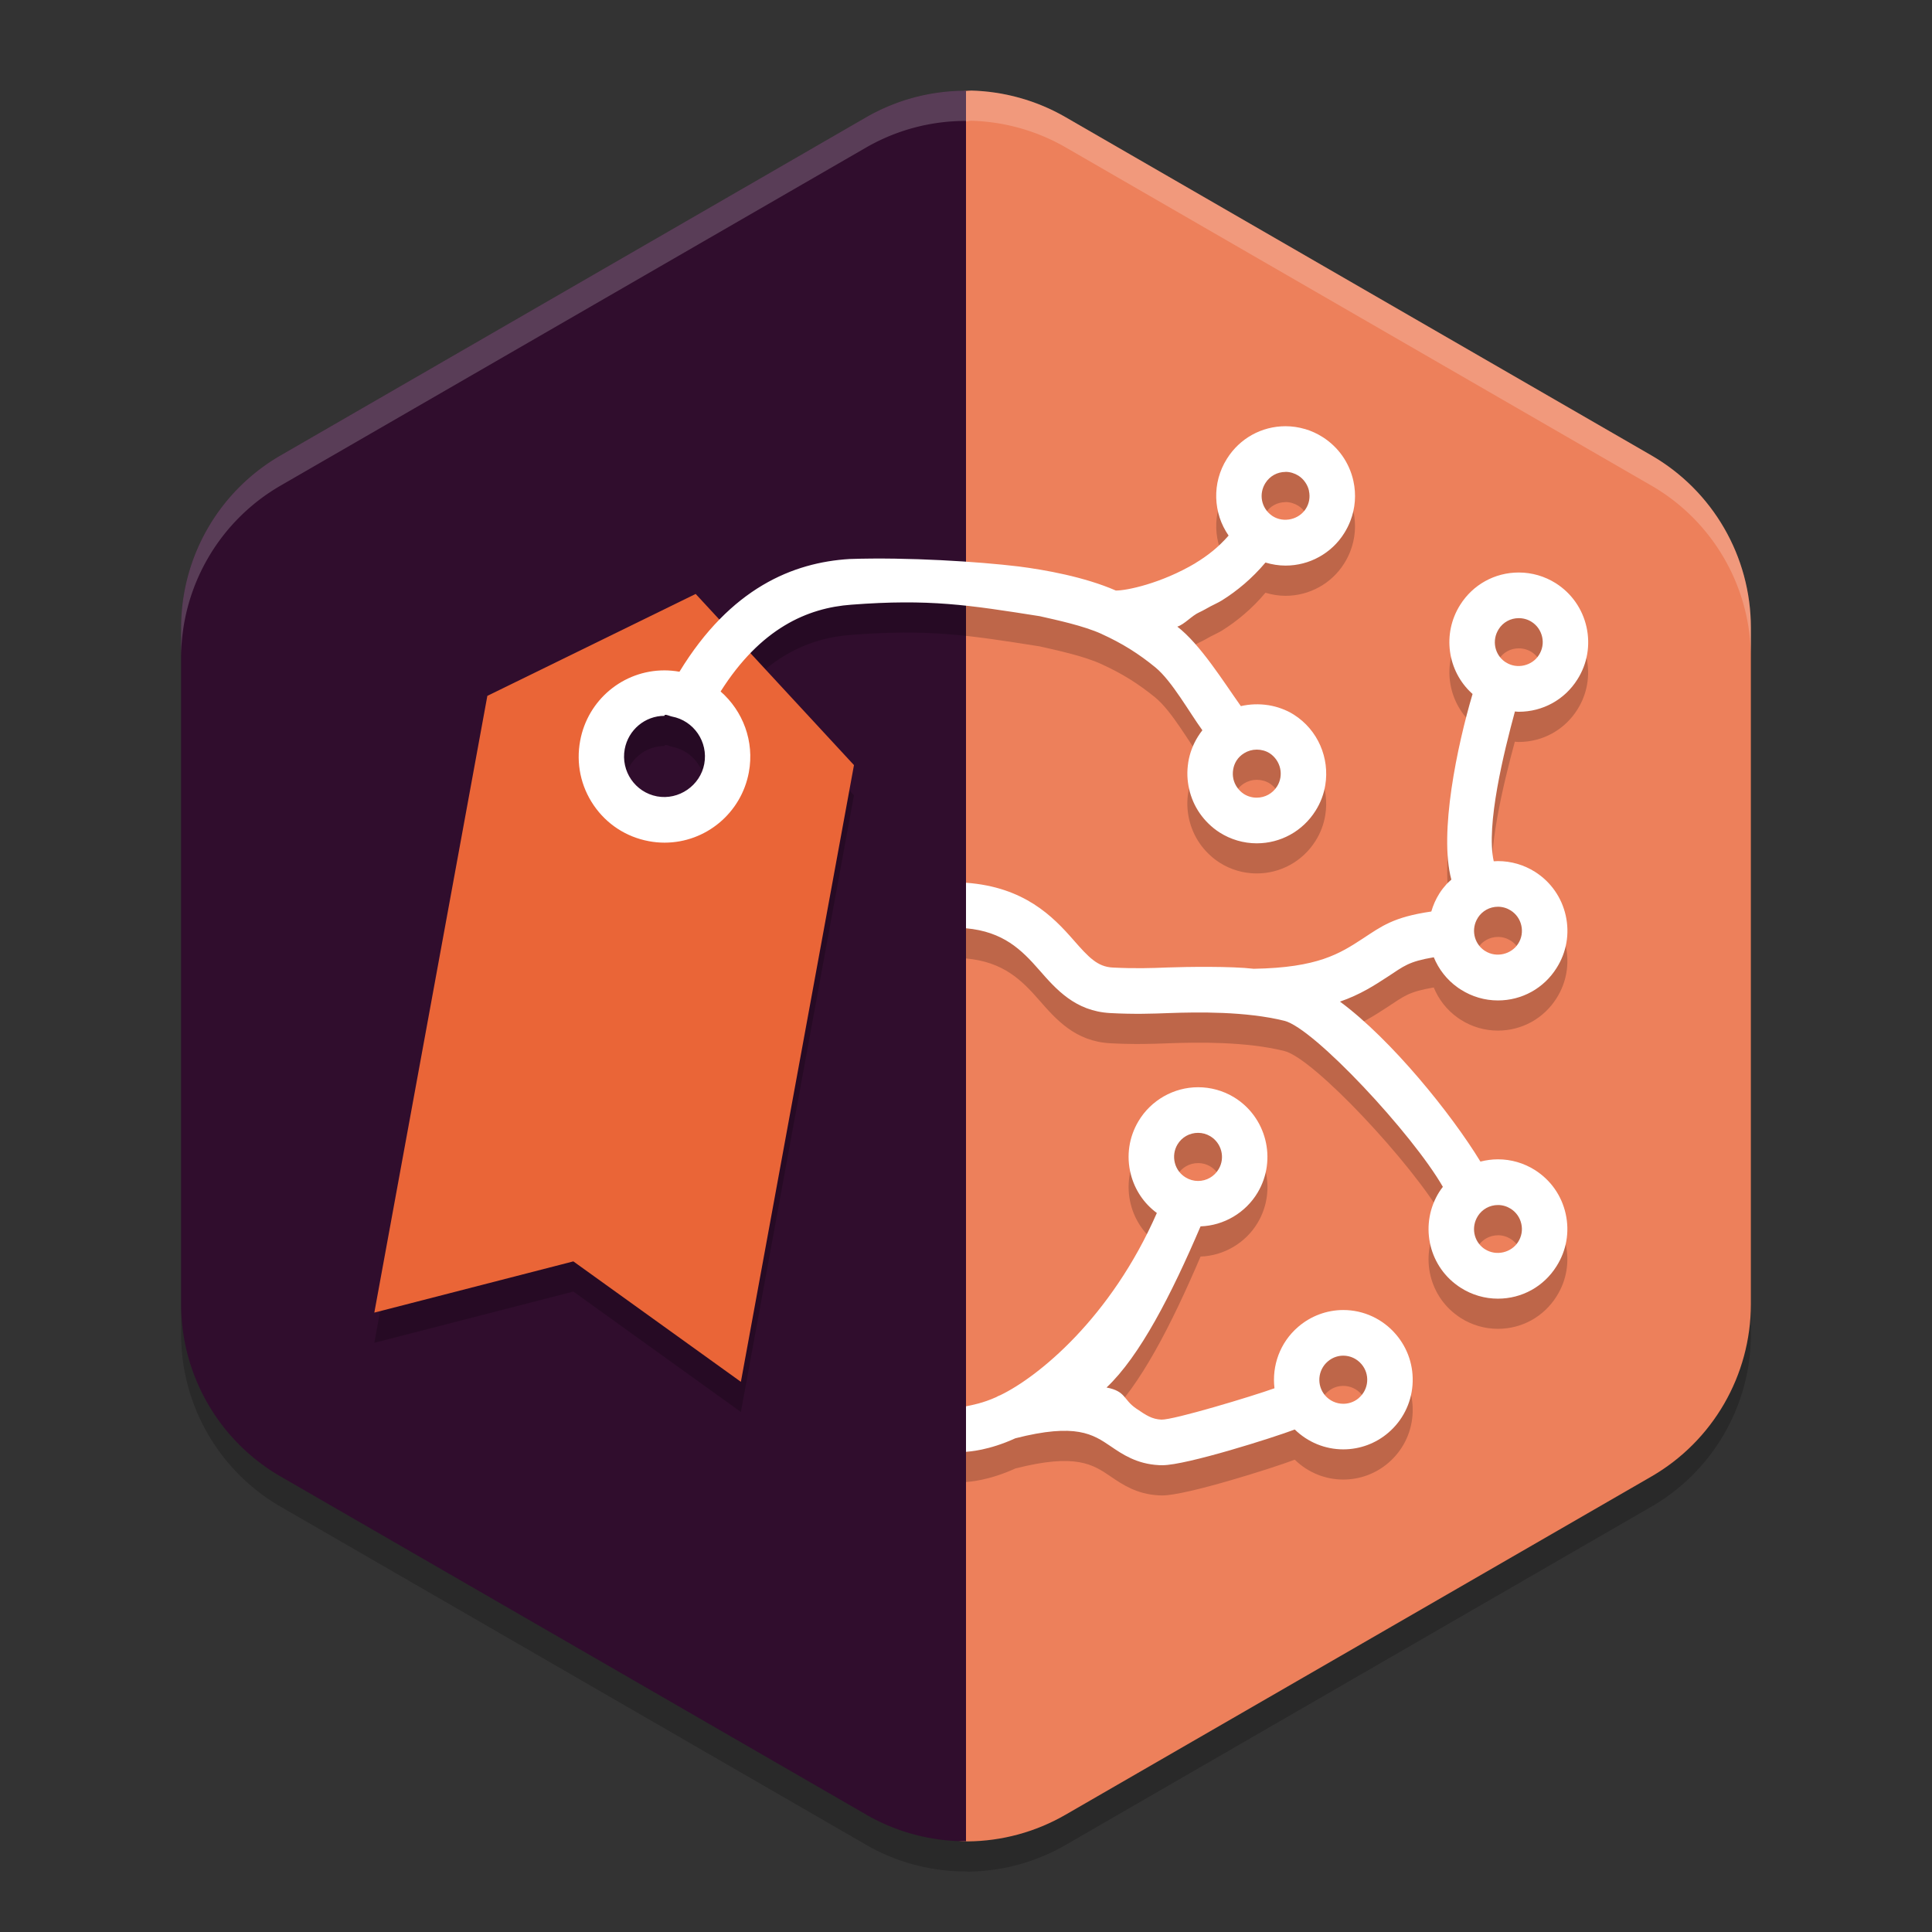 <svg xmlns="http://www.w3.org/2000/svg" width="64" height="64" version="1">
 <rect width="100%" height="100%" fill="#333333" stroke="none"/>
 <path style="opacity:0.2" d="m 32.154,4 v 0.002 C 32.1,4.001 32.052,4.02 32,4.025 v -0.02 a 6.595,6.594 0 0 0 -3.299,0.875 L 9.299,16.084 A 6.595,6.594 0 0 0 6,21.797 v 22.406 a 6.595,6.594 0 0 0 3.299,5.709 L 28.701,61.117 a 6.595,6.594 0 0 0 3.293,0.877 6.595,6.594 0 0 0 0.006,0 c 0.019,3.77e-4 0.038,0.006 0.057,0.006 1.12,-0.01 2.239,-0.304 3.242,-0.883 L 54.701,49.912 C 56.741,48.735 57.999,46.559 58,44.203 v -22.406 c 3.35e-4,-2.357 -1.258,-4.535 -3.299,-5.713 L 35.299,4.881 C 34.342,4.329 33.259,4.026 32.154,4 Z"/>
 <path style="fill:#ed805b" d="m 32.155,3 v 0.003 c -1.21,-0.03 -1.994,1.718 -3.042,2.322 L 11.558,17.869 C 9.517,19.047 9.184,19.678 9.185,22.034 L 8.568,43.203 c 6.768e-4,2.356 0.025,3.191 2.065,4.369 L 28.702,59.394 c 1.037,0.599 2.197,1.616 3.355,1.605 1.12,-0.01 2.237,-0.304 3.241,-0.884 L 54.702,48.913 c 2.04,-1.178 3.297,-3.354 3.298,-5.709 V 20.796 c 3.35e-4,-2.357 -1.257,-4.534 -3.298,-5.712 L 35.298,3.881 C 34.341,3.328 33.26,3.026 32.155,3 Z"/>
 <path style="fill:#300d2d" d="M 32,3.006 A 6.595,6.594 0 0 0 28.702,3.881 L 9.298,15.084 a 6.595,6.594 0 0 0 -3.298,5.712 v 22.407 a 6.595,6.594 0 0 0 3.298,5.709 L 28.702,60.116 A 6.595,6.594 0 0 0 32,60.994 Z"/>
 <path style="opacity:0.2" d="m 42.586,15.119 c -0.795,0 -1.52,0.404 -1.941,1.076 -0.254,0.403 -0.368,0.853 -0.355,1.297 2.6e-5,9.31e-4 -2.7e-5,0.003 0,0.004 0.007,0.221 0.045,0.439 0.113,0.648 0,0 0,0.002 0,0.002 0.069,0.209 0.169,0.412 0.297,0.596 -0.171,0.194 -0.349,0.365 -0.533,0.516 -9.88e-4,8.12e-4 -0.003,0.001 -0.004,0.002 -0.183,0.15 -0.371,0.279 -0.559,0.391 -0.001,6.47e-4 -7.54e-4,0.003 -0.002,0.004 -1.133,0.674 -2.291,0.914 -2.639,0.908 -1.04,-0.454 -2.347,-0.686 -3.225,-0.799 -1.322,-0.159 -3.658,-0.311 -5.598,-0.246 -1.863,0.115 -3.935,0.953 -5.633,3.734 -0.165,-0.029 -0.332,-0.045 -0.498,-0.045 -1.367,0 -2.541,0.979 -2.791,2.33 -0.139,0.749 0.02,1.51 0.449,2.139 0.429,0.628 1.078,1.05 1.824,1.189 0.172,0.032 0.347,0.049 0.521,0.049 1.367,0 2.543,-0.981 2.793,-2.332 0.191,-1.029 -0.2,-2.033 -0.936,-2.676 1.325,-2.093 2.873,-2.769 4.334,-2.875 2.575,-0.197 3.885,0.01 6.238,0.381 0.556,0.127 1.449,0.314 2.049,0.588 0.002,7.54e-4 0.004,0.003 0.006,0.004 0.323,0.147 0.635,0.311 0.932,0.496 0.297,0.185 0.578,0.39 0.848,0.611 0.541,0.444 1.125,1.493 1.553,2.08 -0.051,0.065 -0.099,0.131 -0.143,0.201 -0.169,0.269 -0.276,0.56 -0.324,0.855 -1.44e-4,8.89e-4 1.46e-4,0.003 0,0.004 -0.024,0.147 -0.034,0.294 -0.029,0.441 2.9e-5,9.4e-4 -2.9e-5,0.003 0,0.004 0.005,0.147 0.025,0.294 0.057,0.438 0.033,0.145 0.079,0.285 0.139,0.422 0.118,0.27 0.289,0.519 0.508,0.73 0.11,0.107 0.229,0.204 0.363,0.289 0.368,0.235 0.795,0.359 1.23,0.359 0.794,0 1.522,-0.403 1.947,-1.076 0.17,-0.269 0.276,-0.558 0.324,-0.854 0.073,-0.444 0.014,-0.899 -0.164,-1.307 -0.178,-0.408 -0.474,-0.769 -0.877,-1.025 -0.131,-0.083 -0.269,-0.149 -0.412,-0.201 -0.142,-0.052 -0.289,-0.09 -0.438,-0.113 -9.27e-4,-1.45e-4 -0.003,1.44e-4 -0.004,0 -0.15,-0.023 -0.3,-0.033 -0.451,-0.027 -0.152,0.005 -0.303,0.025 -0.451,0.059 C 40.528,23.578 39.759,22.342 39,21.758 c 0.236,-0.073 0.481,-0.364 0.729,-0.475 0.124,-0.055 0.25,-0.133 0.375,-0.199 0.126,-0.067 0.251,-0.119 0.377,-0.197 0.251,-0.156 0.498,-0.337 0.74,-0.545 0.242,-0.207 0.476,-0.441 0.699,-0.707 0.215,0.065 0.439,0.102 0.666,0.102 0.198,0 0.392,-0.026 0.578,-0.074 0.186,-0.048 0.366,-0.121 0.533,-0.213 0.334,-0.184 0.622,-0.451 0.832,-0.787 0.082,-0.13 0.149,-0.264 0.203,-0.404 0.162,-0.42 0.2,-0.879 0.1,-1.33 -0.067,-0.301 -0.193,-0.582 -0.365,-0.828 -0.086,-0.122 -0.184,-0.236 -0.293,-0.34 -0.11,-0.105 -0.23,-0.2 -0.361,-0.283 -0.183,-0.116 -0.38,-0.206 -0.586,-0.266 -8.92e-4,-2.61e-4 -0.003,2.56e-4 -0.004,0 -0.207,-0.06 -0.42,-0.092 -0.637,-0.092 z m 0,1.512 c 0.149,0 0.297,0.046 0.424,0.125 0.09,0.057 0.165,0.13 0.225,0.215 0.059,0.084 0.104,0.179 0.127,0.283 1.95e-4,8.64e-4 -1.92e-4,0.003 0,0.004 4.22e-4,0.002 -4.07e-4,0.004 0,0.006 0.043,0.204 0.009,0.411 -0.104,0.588 -0.113,0.179 -0.297,0.3 -0.496,0.346 -0.199,0.045 -0.418,0.018 -0.6,-0.098 l -0.035,-0.023 c -0.172,-0.122 -0.283,-0.302 -0.32,-0.496 -0.037,-0.192 -0.001,-0.399 0.111,-0.578 0.145,-0.231 0.393,-0.369 0.668,-0.369 z m 7.725,3.334 c -0.794,0 -1.52,0.401 -1.941,1.074 -0.602,0.955 -0.421,2.187 0.385,2.926 0.008,0.005 0.019,0.018 0.027,0.023 -0.507,1.703 -1.12,4.607 -0.703,6.15 -0.054,0.049 -0.111,0.096 -0.16,0.15 -0.086,0.096 -0.167,0.198 -0.238,0.311 -0.119,0.189 -0.206,0.39 -0.266,0.596 -1.266,0.184 -1.653,0.494 -2.264,0.893 -0.764,0.499 -1.488,0.969 -3.619,1.004 -0.738,-0.087 -2.201,-0.066 -2.854,-0.043 -0.537,0.022 -1.092,0.039 -1.82,0.002 C 36.356,33.024 36.067,32.718 35.559,32.137 34.881,31.362 33.934,30.383 32,30.242 v 1.508 c 1.237,0.113 1.84,0.712 2.426,1.383 0.558,0.639 1.193,1.363 2.35,1.426 0.795,0.043 1.413,0.021 1.957,0 0.935,-0.033 2.539,-0.061 3.816,0.258 0.979,0.242 4.244,3.747 5.248,5.5 -0.041,0.054 -0.082,0.105 -0.117,0.162 -0.655,1.039 -0.386,2.408 0.607,3.111 0.027,0.022 0.056,0.038 0.105,0.072 0.368,0.234 0.794,0.357 1.229,0.357 0.795,0 1.52,-0.403 1.941,-1.074 0.329,-0.518 0.436,-1.135 0.303,-1.736 -0.134,-0.603 -0.495,-1.117 -1.018,-1.449 -0.368,-0.232 -0.792,-0.355 -1.227,-0.355 -0.198,0 -0.394,0.028 -0.58,0.074 -0.962,-1.578 -2.949,-4.041 -4.652,-5.299 0.681,-0.237 1.146,-0.542 1.582,-0.826 0.537,-0.35 0.683,-0.5 1.525,-0.643 0.16,0.39 0.426,0.741 0.791,1 0.027,0.022 0.058,0.038 0.107,0.072 0.368,0.234 0.792,0.357 1.227,0.357 0.795,0 1.522,-0.403 1.943,-1.074 0.329,-0.518 0.436,-1.135 0.303,-1.736 -0.134,-0.602 -0.495,-1.117 -1.018,-1.449 -0.368,-0.232 -0.792,-0.355 -1.227,-0.355 -0.047,0 -0.094,0.004 -0.141,0.006 -0.267,-1.19 0.343,-3.645 0.701,-4.963 0.042,0.004 0.085,0.01 0.127,0.01 0.795,0 1.522,-0.401 1.943,-1.072 0.329,-0.518 0.434,-1.135 0.301,-1.736 -0.134,-0.603 -0.495,-1.117 -1.018,-1.449 -0.368,-0.232 -0.792,-0.355 -1.227,-0.355 z m 0,1.512 c 0.15,0 0.298,0.042 0.424,0.121 0.18,0.115 0.305,0.292 0.352,0.502 0.046,0.206 0.008,0.417 -0.105,0.598 -0.225,0.358 -0.728,0.48 -1.094,0.246 l -0.035,-0.021 C 49.507,22.678 49.416,22.207 49.643,21.848 v -0.002 c 0.146,-0.231 0.394,-0.369 0.668,-0.369 z m -28.273,3.203 c 0.051,-0.009 0.159,0.045 0.221,0.057 0.726,0.136 1.207,0.839 1.072,1.568 -0.133,0.718 -0.843,1.209 -1.564,1.076 -0.727,-0.136 -1.205,-0.837 -1.07,-1.566 0.118,-0.637 0.67,-1.102 1.314,-1.102 0,-0.021 0.01,-0.03 0.027,-0.033 z m 19.596,1.152 c 0.15,0 0.299,0.04 0.424,0.119 0.093,0.059 0.168,0.135 0.227,0.221 0.059,0.085 0.101,0.182 0.123,0.281 0.044,0.2 0.013,0.414 -0.104,0.6 -0.147,0.233 -0.399,0.371 -0.674,0.371 -0.149,0 -0.295,-0.041 -0.422,-0.121 -0.092,-0.059 -0.17,-0.137 -0.229,-0.223 -0.058,-0.085 -0.099,-0.178 -0.121,-0.277 0,0 0,-0.002 0,-0.002 -0.022,-0.1 -0.024,-0.204 -0.008,-0.307 0.017,-0.102 0.051,-0.202 0.109,-0.295 0.063,-0.1 0.15,-0.183 0.254,-0.248 0.126,-0.078 0.27,-0.119 0.42,-0.119 z M 49.623,31.037 c 0.15,0 0.296,0.044 0.422,0.123 0.18,0.115 0.305,0.291 0.352,0.5 0.046,0.206 0.01,0.418 -0.104,0.598 -0.225,0.358 -0.728,0.48 -1.094,0.246 l -0.035,-0.021 c -0.345,-0.244 -0.437,-0.715 -0.211,-1.074 v -0.002 C 49.099,31.175 49.349,31.037 49.623,31.037 Z M 39.688,37.016 c -0.806,0 -1.562,0.43 -1.975,1.125 -0.315,0.53 -0.406,1.15 -0.256,1.748 0.132,0.525 0.436,0.977 0.865,1.293 -1.522,3.475 -3.929,5.43 -5.186,6.035 -0.048,0.016 -0.093,0.039 -0.135,0.064 C 32.556,47.481 32.191,47.547 32,47.586 v 1.508 c 0.103,-0.011 0.748,-0.043 1.635,-0.449 2.008,-0.511 2.569,-0.135 3.158,0.266 0.383,0.261 0.859,0.587 1.6,0.625 0.038,0.002 0.078,0.002 0.117,0.002 0.792,0 3.686,-0.919 4.381,-1.184 0.43,0.421 1.003,0.658 1.607,0.658 0.549,0 1.08,-0.196 1.496,-0.555 0.466,-0.401 0.75,-0.96 0.797,-1.574 0.047,-0.615 -0.149,-1.213 -0.549,-1.68 -0.438,-0.512 -1.072,-0.807 -1.744,-0.807 -0.548,0 -1.08,0.2 -1.496,0.559 -0.605,0.521 -0.873,1.291 -0.783,2.033 -0.732,0.264 -3.344,1.052 -3.746,1.039 -0.308,-0.016 -0.488,-0.131 -0.834,-0.367 -0.44,-0.3 -0.332,-0.571 -0.982,-0.697 1.103,-1.041 2.146,-3.074 3.113,-5.338 0.774,-0.027 1.494,-0.451 1.893,-1.121 0.648,-1.092 0.291,-2.51 -0.797,-3.164 -0.356,-0.213 -0.764,-0.324 -1.178,-0.324 z m 0,1.512 c 0.142,0 0.282,0.037 0.404,0.111 0.376,0.226 0.501,0.715 0.277,1.092 -0.145,0.244 -0.401,0.391 -0.684,0.391 -0.142,0 -0.283,-0.04 -0.406,-0.115 -0.181,-0.109 -0.31,-0.28 -0.361,-0.486 -0.052,-0.206 -0.022,-0.422 0.086,-0.605 0.145,-0.243 0.401,-0.387 0.684,-0.387 z m 9.936,2.391 c 0.15,0 0.296,0.044 0.422,0.123 0.18,0.115 0.305,0.292 0.352,0.502 0.046,0.206 0.008,0.415 -0.105,0.596 -0.225,0.358 -0.728,0.48 -1.094,0.246 l -0.035,-0.021 c -0.345,-0.244 -0.435,-0.715 -0.209,-1.074 v -0.002 c 0.146,-0.231 0.396,-0.369 0.67,-0.369 z m -5.125,4.99 c 0.232,0 0.45,0.102 0.602,0.279 0.138,0.162 0.206,0.366 0.189,0.578 -0.016,0.212 -0.114,0.404 -0.275,0.543 v 0.002 c -0.184,0.159 -0.382,0.191 -0.516,0.191 -0.233,0 -0.453,-0.102 -0.604,-0.277 -0.285,-0.333 -0.244,-0.837 0.088,-1.123 0.185,-0.16 0.382,-0.193 0.516,-0.193 z"/>
 <path style="opacity:0.2" d="M 23.045,20.675 16.144,24.052 12.4,44.482 18.993,42.785 24.543,46.775 28.289,26.345 Z m -1.367,7.214 c -1.161,-0.219 -1.927,-1.352 -1.711,-2.53 0.216,-1.179 1.332,-1.956 2.493,-1.737 1.162,0.219 1.928,1.353 1.712,2.531 -0.216,1.178 -1.333,1.956 -2.494,1.736 z"/>
 <path style="fill:#ea6537" d="M 23.045,19.675 16.144,23.052 12.4,43.482 l 6.593,-1.697 5.55,3.99 3.746,-20.43 z m -1.367,7.214 c -1.161,-0.219 -1.927,-1.352 -1.711,-2.53 0.216,-1.179 1.332,-1.956 2.493,-1.737 1.162,0.219 1.928,1.353 1.712,2.531 -0.216,1.178 -1.333,1.956 -2.494,1.736 z"/>
 <path style="fill:#ffffff" d="M 42.586 14.119 C 41.791 14.119 41.066 14.523 40.645 15.195 C 40.39 15.598 40.276 16.049 40.289 16.492 C 40.289 16.493 40.289 16.495 40.289 16.496 C 40.296 16.717 40.334 16.935 40.402 17.145 C 40.402 17.145 40.402 17.146 40.402 17.146 C 40.471 17.356 40.572 17.558 40.699 17.742 C 40.528 17.937 40.35 18.107 40.166 18.258 C 40.165 18.259 40.163 18.259 40.162 18.26 C 39.979 18.409 39.791 18.538 39.604 18.65 C 39.602 18.651 39.603 18.654 39.602 18.654 C 38.468 19.328 37.311 19.568 36.963 19.562 C 35.923 19.109 34.616 18.876 33.738 18.764 C 32.416 18.605 30.08 18.452 28.141 18.518 C 26.278 18.632 24.205 19.471 22.508 22.252 C 22.343 22.223 22.176 22.207 22.01 22.207 C 20.642 22.207 19.468 23.186 19.219 24.537 C 19.079 25.287 19.238 26.047 19.668 26.676 C 20.097 27.304 20.746 27.726 21.492 27.865 C 21.665 27.898 21.839 27.914 22.014 27.914 C 23.381 27.914 24.557 26.933 24.807 25.582 C 24.997 24.553 24.607 23.549 23.871 22.906 C 25.196 20.813 26.744 20.137 28.205 20.031 C 30.78 19.834 32.09 20.041 34.443 20.412 C 35 20.539 35.892 20.727 36.492 21 C 36.494 21.001 36.496 21.003 36.498 21.004 C 36.821 21.151 37.133 21.315 37.43 21.5 C 37.727 21.685 38.008 21.89 38.277 22.111 C 38.818 22.555 39.403 23.604 39.83 24.191 C 39.779 24.257 39.731 24.322 39.688 24.393 C 39.519 24.662 39.411 24.952 39.363 25.248 C 39.363 25.249 39.363 25.251 39.363 25.252 C 39.34 25.399 39.329 25.546 39.334 25.693 C 39.334 25.694 39.334 25.696 39.334 25.697 C 39.339 25.844 39.359 25.992 39.391 26.135 C 39.423 26.28 39.47 26.42 39.529 26.557 C 39.647 26.827 39.819 27.076 40.037 27.287 C 40.147 27.394 40.266 27.491 40.4 27.576 C 40.768 27.811 41.196 27.936 41.631 27.936 C 42.424 27.936 43.153 27.533 43.578 26.859 C 43.748 26.591 43.854 26.302 43.902 26.006 C 43.975 25.562 43.916 25.107 43.738 24.699 C 43.56 24.291 43.264 23.93 42.861 23.674 C 42.731 23.591 42.593 23.525 42.449 23.473 C 42.308 23.42 42.16 23.383 42.012 23.359 C 42.011 23.359 42.009 23.36 42.008 23.359 C 41.858 23.336 41.708 23.327 41.557 23.332 C 41.405 23.338 41.253 23.357 41.105 23.391 C 40.528 22.579 39.759 21.342 39 20.758 C 39.236 20.685 39.481 20.393 39.729 20.283 C 39.852 20.228 39.979 20.15 40.104 20.084 C 40.23 20.017 40.354 19.965 40.48 19.887 C 40.731 19.731 40.978 19.549 41.221 19.342 C 41.462 19.134 41.697 18.901 41.92 18.635 C 42.135 18.699 42.359 18.736 42.586 18.736 C 42.784 18.736 42.978 18.71 43.164 18.662 C 43.351 18.614 43.53 18.542 43.697 18.449 C 44.031 18.265 44.319 17.998 44.529 17.662 C 44.611 17.532 44.678 17.398 44.732 17.258 C 44.895 16.838 44.932 16.379 44.832 15.928 C 44.765 15.626 44.639 15.345 44.467 15.1 C 44.381 14.977 44.283 14.864 44.174 14.76 C 44.064 14.655 43.944 14.56 43.812 14.477 C 43.629 14.361 43.432 14.271 43.227 14.211 C 43.226 14.211 43.224 14.211 43.223 14.211 C 43.016 14.151 42.803 14.119 42.586 14.119 z M 42.586 15.631 C 42.735 15.631 42.883 15.677 43.01 15.756 C 43.1 15.813 43.175 15.886 43.234 15.971 C 43.293 16.055 43.338 16.15 43.361 16.254 C 43.362 16.255 43.361 16.257 43.361 16.258 C 43.362 16.26 43.361 16.262 43.361 16.264 C 43.405 16.467 43.371 16.674 43.258 16.852 C 43.145 17.031 42.961 17.151 42.762 17.197 C 42.563 17.242 42.344 17.216 42.162 17.1 L 42.127 17.076 C 41.955 16.954 41.844 16.774 41.807 16.58 C 41.77 16.388 41.805 16.181 41.918 16.002 C 42.063 15.771 42.311 15.633 42.586 15.633 L 42.586 15.631 z M 50.311 18.965 C 49.517 18.965 48.791 19.366 48.369 20.039 C 47.767 20.994 47.948 22.226 48.754 22.965 C 48.762 22.97 48.773 22.983 48.781 22.988 C 48.275 24.691 47.661 27.596 48.078 29.139 C 48.024 29.188 47.968 29.234 47.918 29.289 C 47.832 29.385 47.751 29.487 47.68 29.6 C 47.56 29.789 47.474 29.99 47.414 30.195 C 46.148 30.379 45.761 30.689 45.15 31.088 C 44.386 31.587 43.662 32.057 41.531 32.092 C 40.794 32.005 39.33 32.025 38.678 32.049 C 38.14 32.071 37.586 32.088 36.857 32.051 C 36.356 32.024 36.067 31.718 35.559 31.137 C 34.881 30.362 33.934 29.383 32 29.242 L 32 30.75 C 33.237 30.863 33.84 31.462 34.426 32.133 C 34.984 32.771 35.618 33.496 36.775 33.559 C 37.571 33.602 38.189 33.58 38.732 33.559 C 39.668 33.526 41.271 33.498 42.549 33.816 C 43.528 34.059 46.793 37.564 47.797 39.316 C 47.756 39.371 47.715 39.422 47.68 39.479 C 47.025 40.517 47.294 41.886 48.287 42.59 C 48.314 42.612 48.343 42.628 48.393 42.662 C 48.761 42.896 49.186 43.02 49.621 43.02 C 50.416 43.02 51.142 42.617 51.562 41.945 C 51.891 41.427 51.999 40.81 51.865 40.209 C 51.731 39.606 51.37 39.092 50.848 38.76 C 50.48 38.527 50.056 38.404 49.621 38.404 C 49.423 38.404 49.227 38.432 49.041 38.479 C 48.079 36.9 46.093 34.438 44.389 33.18 C 45.07 32.943 45.534 32.638 45.971 32.354 C 46.507 32.004 46.654 31.853 47.496 31.711 C 47.656 32.101 47.922 32.452 48.287 32.711 C 48.314 32.733 48.345 32.749 48.395 32.783 C 48.763 33.017 49.186 33.141 49.621 33.141 C 50.416 33.141 51.143 32.738 51.564 32.066 C 51.893 31.548 52.001 30.931 51.867 30.33 C 51.733 29.728 51.372 29.213 50.85 28.881 C 50.482 28.649 50.058 28.525 49.623 28.525 C 49.576 28.525 49.529 28.529 49.482 28.531 C 49.216 27.341 49.825 24.886 50.184 23.568 C 50.226 23.572 50.268 23.578 50.311 23.578 C 51.105 23.578 51.833 23.178 52.254 22.506 C 52.583 21.987 52.688 21.371 52.555 20.77 C 52.42 20.167 52.059 19.652 51.537 19.32 C 51.169 19.088 50.745 18.965 50.311 18.965 z M 50.311 20.477 C 50.46 20.477 50.609 20.518 50.734 20.598 C 50.915 20.712 51.039 20.89 51.086 21.1 C 51.132 21.305 51.094 21.517 50.98 21.697 C 50.756 22.056 50.252 22.177 49.887 21.943 L 49.852 21.922 C 49.507 21.678 49.416 21.207 49.643 20.848 L 49.643 20.846 C 49.788 20.614 50.037 20.477 50.311 20.477 z M 22.037 23.68 C 22.088 23.671 22.196 23.725 22.258 23.736 C 22.984 23.872 23.465 24.576 23.33 25.305 C 23.197 26.022 22.487 26.514 21.766 26.381 C 21.039 26.245 20.56 25.544 20.695 24.814 C 20.814 24.178 21.366 23.713 22.01 23.713 C 22.01 23.692 22.02 23.683 22.037 23.68 z M 41.633 24.832 C 41.783 24.832 41.932 24.872 42.057 24.951 C 42.149 25.01 42.224 25.087 42.283 25.172 C 42.342 25.257 42.384 25.354 42.406 25.453 C 42.451 25.653 42.42 25.867 42.303 26.053 C 42.156 26.286 41.904 26.424 41.629 26.424 C 41.48 26.424 41.334 26.383 41.207 26.303 C 41.115 26.244 41.037 26.165 40.979 26.08 C 40.92 25.995 40.88 25.902 40.857 25.803 C 40.857 25.803 40.857 25.801 40.857 25.801 C 40.835 25.701 40.833 25.597 40.85 25.494 C 40.866 25.392 40.901 25.292 40.959 25.199 C 41.022 25.099 41.108 25.016 41.213 24.951 C 41.339 24.873 41.483 24.832 41.633 24.832 z M 49.623 30.037 C 49.773 30.037 49.919 30.081 50.045 30.16 C 50.225 30.275 50.35 30.451 50.396 30.66 C 50.442 30.866 50.407 31.078 50.293 31.258 C 50.068 31.616 49.565 31.737 49.199 31.504 L 49.164 31.482 C 48.819 31.239 48.727 30.767 48.953 30.408 L 48.953 30.406 C 49.099 30.175 49.349 30.037 49.623 30.037 z M 39.688 36.016 C 38.882 36.016 38.126 36.446 37.713 37.141 C 37.398 37.67 37.306 38.291 37.457 38.889 C 37.589 39.414 37.893 39.865 38.322 40.182 C 36.8 43.657 34.393 45.612 33.137 46.217 C 33.089 46.233 33.044 46.256 33.002 46.281 C 32.556 46.482 32.191 46.547 32 46.586 L 32 48.094 C 32.103 48.083 32.748 48.051 33.635 47.645 C 35.643 47.133 36.204 47.51 36.793 47.91 C 37.176 48.171 37.652 48.497 38.393 48.535 C 38.43 48.537 38.47 48.537 38.51 48.537 C 39.302 48.537 42.196 47.618 42.891 47.354 C 43.32 47.774 43.894 48.012 44.498 48.012 C 45.047 48.012 45.578 47.816 45.994 47.457 C 46.46 47.056 46.744 46.497 46.791 45.883 C 46.838 45.268 46.642 44.67 46.242 44.203 C 45.805 43.691 45.17 43.396 44.498 43.396 C 43.95 43.396 43.418 43.596 43.002 43.955 C 42.397 44.476 42.129 45.246 42.219 45.988 C 41.487 46.252 38.874 47.04 38.473 47.027 C 38.164 47.011 37.985 46.896 37.639 46.66 C 37.199 46.36 37.306 46.089 36.656 45.963 C 37.759 44.922 38.803 42.888 39.77 40.625 C 40.544 40.598 41.263 40.174 41.662 39.504 C 42.31 38.412 41.953 36.994 40.865 36.34 C 40.509 36.127 40.101 36.016 39.688 36.016 z M 39.688 37.527 C 39.829 37.527 39.969 37.565 40.092 37.639 C 40.467 37.865 40.593 38.354 40.369 38.73 C 40.225 38.974 39.968 39.121 39.686 39.121 C 39.543 39.121 39.403 39.081 39.279 39.006 C 39.098 38.897 38.97 38.726 38.918 38.52 C 38.866 38.313 38.896 38.097 39.004 37.914 C 39.149 37.671 39.405 37.527 39.688 37.527 z M 49.623 39.918 C 49.773 39.918 49.919 39.962 50.045 40.041 C 50.225 40.156 50.35 40.333 50.396 40.543 C 50.442 40.749 50.405 40.958 50.291 41.139 C 50.066 41.497 49.563 41.618 49.197 41.385 L 49.162 41.363 C 48.817 41.12 48.727 40.649 48.953 40.289 L 48.953 40.287 C 49.099 40.056 49.349 39.918 49.623 39.918 z M 44.498 44.908 C 44.73 44.908 44.948 45.01 45.1 45.188 C 45.238 45.35 45.305 45.554 45.289 45.766 C 45.273 45.977 45.175 46.17 45.014 46.309 L 45.014 46.311 C 44.83 46.469 44.631 46.502 44.498 46.502 C 44.265 46.502 44.045 46.4 43.895 46.225 C 43.61 45.891 43.65 45.388 43.982 45.102 C 44.167 44.942 44.365 44.908 44.498 44.908 z"/>
 <path style="fill:#ffffff;opacity:0.2" d="M 32.154 3 L 32.154 3.002 C 32.1 3.001 32.052 3.02 32 3.025 L 32 3.006 A 6.595 6.594 0 0 0 28.701 3.881 L 9.299 15.084 A 6.595 6.594 0 0 0 6 20.797 L 6 21.797 A 6.595 6.594 0 0 1 9.299 16.084 L 28.701 4.881 A 6.595 6.594 0 0 1 32 4.006 L 32 4.025 C 32.052 4.02 32.1 4.001 32.154 4.002 L 32.154 4 C 33.259 4.026 34.342 4.329 35.299 4.881 L 54.701 16.084 C 56.742 17.262 58 19.44 58 21.797 L 58 20.797 C 58 18.44 56.742 16.262 54.701 15.084 L 35.299 3.881 C 34.342 3.329 33.259 3.026 32.154 3 z"/>
</svg>
